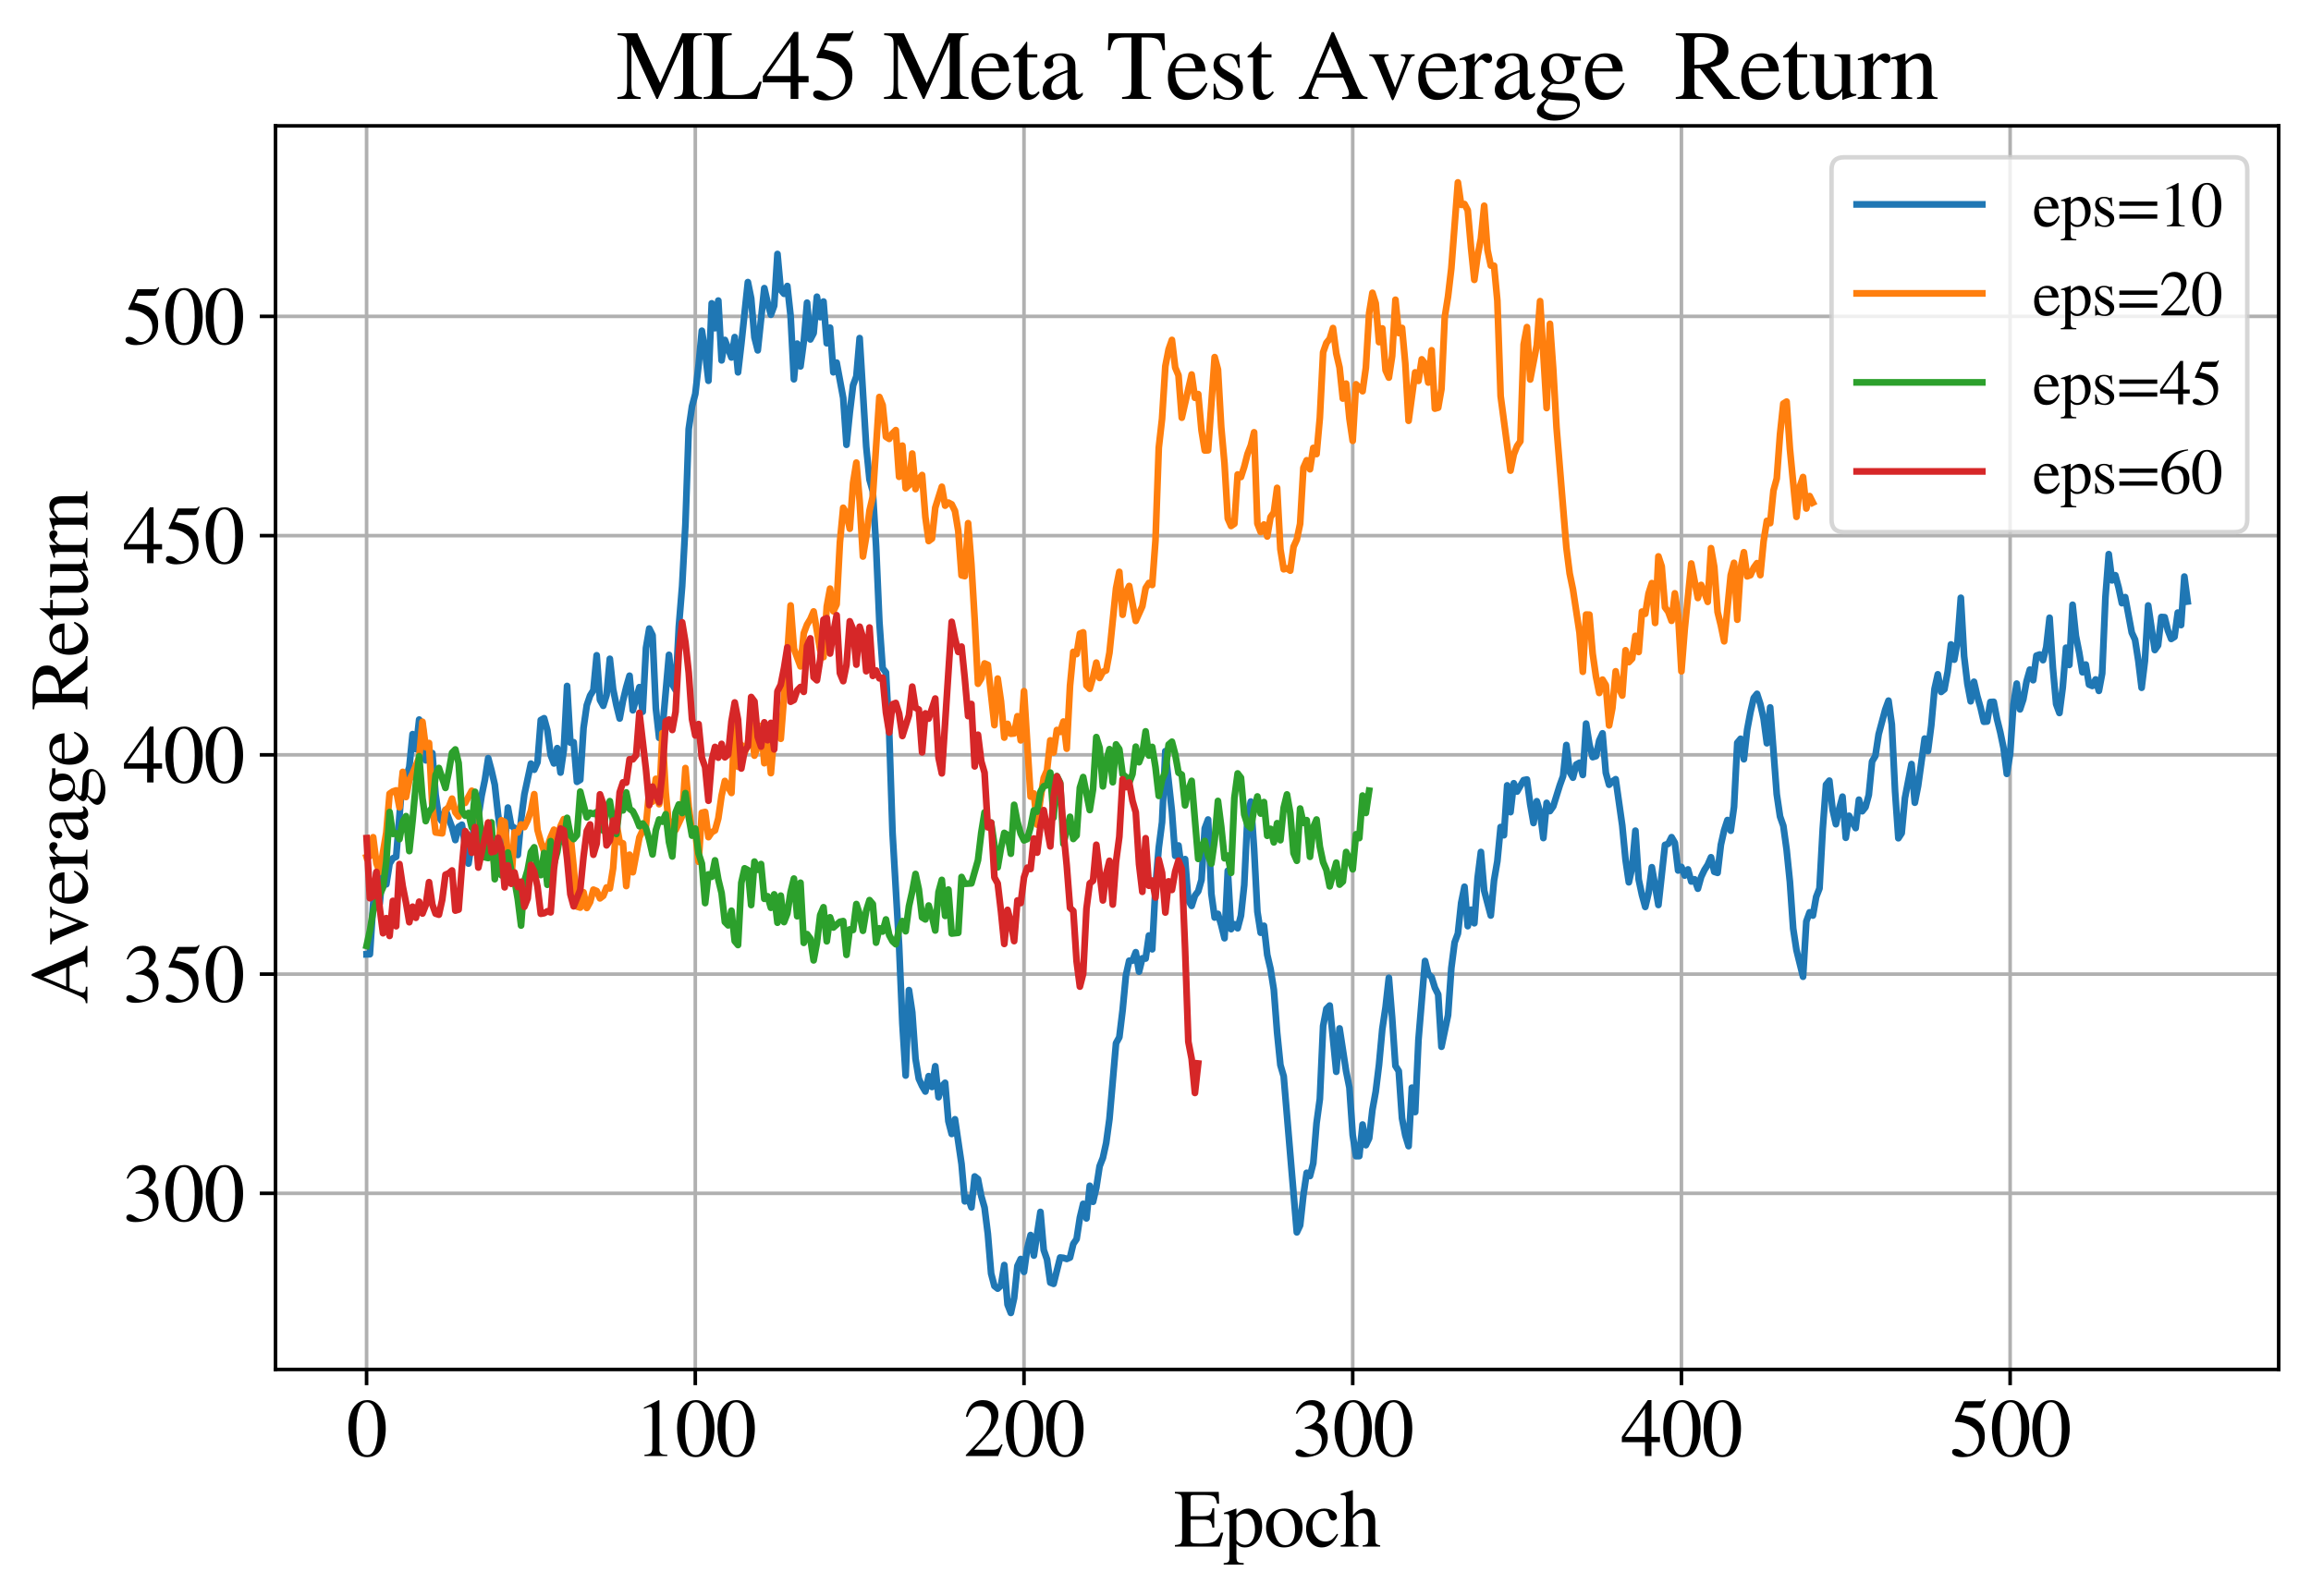 <?xml version="1.0" encoding="utf-8" standalone="no"?>
<!DOCTYPE svg PUBLIC "-//W3C//DTD SVG 1.1//EN"
  "http://www.w3.org/Graphics/SVG/1.1/DTD/svg11.dtd">
<svg xmlns:xlink="http://www.w3.org/1999/xlink" width="515pt" height="355.86pt" viewBox="0 0 515 355.86" xmlns="http://www.w3.org/2000/svg" version="1.1">
 <defs>
  <style type="text/css">*{stroke-linejoin: round; stroke-linecap: butt}</style>
 </defs>
 <g id="figure_1">
  <g id="patch_1">
   <path d="M 0 355.86 
L 515 355.86 
L 515 0 
L 0 0 
z
" style="fill: #ffffff"/>
  </g>
  <g id="axes_1">
   <g id="patch_2">
    <path d="M 61.4 305.26 
L 507.8 305.26 
L 507.8 28.06 
L 61.4 28.06 
z
" style="fill: #ffffff"/>
   </g>
   <g id="matplotlib.axis_1">
    <g id="xtick_1">
     <g id="line2d_1">
      <path d="M 81.691 305.26 
L 81.691 28.06 
" clip-path="url(#pc665033fb9)" style="fill: none; stroke: #b0b0b0; stroke-width: 0.8; stroke-linecap: square"/>
     </g>
     <g id="line2d_2">
      <defs>
       <path id="mbd6e8c02cd" d="M 0 0 
L 0 3.5 
" style="stroke: #000000; stroke-width: 0.8"/>
      </defs>
      <g>
       <use xlink:href="#mbd6e8c02cd" x="81.691" y="305.26" style="stroke: #000000; stroke-width: 0.8"/>
      </g>
     </g>
     <g id="text_1">
      <!-- 0 -->
      <g transform="translate(77.191 324.554)scale(0.18 -0.18)">
       <defs>
        <path id="STIXGeneral-Regular-30" d="M 3046 2112 
Q 3046 1683 2963 1302 
Q 2880 922 2717 602 
Q 2554 282 2266 96 
Q 1978 -90 1600 -90 
Q 1210 -90 915 108 
Q 621 307 461 640 
Q 301 973 227 1350 
Q 154 1728 154 2150 
Q 154 2746 301 3222 
Q 448 3699 790 4012 
Q 1133 4326 1626 4326 
Q 2253 4326 2649 3712 
Q 3046 3098 3046 2112 
z
M 2432 2080 
Q 2432 3091 2217 3625 
Q 2003 4160 1587 4160 
Q 1190 4160 979 3622 
Q 768 3085 768 2106 
Q 768 1120 979 598 
Q 1190 77 1600 77 
Q 2003 77 2217 598 
Q 2432 1120 2432 2080 
z
" transform="scale(0.016)"/>
       </defs>
       <use xlink:href="#STIXGeneral-Regular-30"/>
      </g>
     </g>
    </g>
    <g id="xtick_2">
     <g id="line2d_3">
      <path d="M 154.943 305.26 
L 154.943 28.06 
" clip-path="url(#pc665033fb9)" style="fill: none; stroke: #b0b0b0; stroke-width: 0.8; stroke-linecap: square"/>
     </g>
     <g id="line2d_4">
      <g>
       <use xlink:href="#mbd6e8c02cd" x="154.943" y="305.26" style="stroke: #000000; stroke-width: 0.8"/>
      </g>
     </g>
     <g id="text_2">
      <!-- 100 -->
      <g transform="translate(141.443 324.554)scale(0.18 -0.18)">
       <defs>
        <path id="STIXGeneral-Regular-31" d="M 2522 0 
L 755 0 
L 755 96 
Q 1107 115 1235 227 
Q 1363 339 1363 608 
L 1363 3482 
Q 1363 3795 1171 3795 
Q 1082 3795 883 3718 
L 710 3654 
L 710 3744 
L 1856 4326 
L 1914 4307 
L 1914 486 
Q 1914 275 2042 185 
Q 2170 96 2522 96 
L 2522 0 
z
" transform="scale(0.016)"/>
       </defs>
       <use xlink:href="#STIXGeneral-Regular-31"/>
       <use xlink:href="#STIXGeneral-Regular-30" x="50"/>
       <use xlink:href="#STIXGeneral-Regular-30" x="100"/>
      </g>
     </g>
    </g>
    <g id="xtick_3">
     <g id="line2d_5">
      <path d="M 228.196 305.26 
L 228.196 28.06 
" clip-path="url(#pc665033fb9)" style="fill: none; stroke: #b0b0b0; stroke-width: 0.8; stroke-linecap: square"/>
     </g>
     <g id="line2d_6">
      <g>
       <use xlink:href="#mbd6e8c02cd" x="228.196" y="305.26" style="stroke: #000000; stroke-width: 0.8"/>
      </g>
     </g>
     <g id="text_3">
      <!-- 200 -->
      <g transform="translate(214.696 324.554)scale(0.18 -0.18)">
       <defs>
        <path id="STIXGeneral-Regular-32" d="M 3034 877 
L 2688 0 
L 186 0 
L 186 77 
L 1325 1286 
Q 1773 1754 1965 2144 
Q 2157 2534 2157 2950 
Q 2157 3379 1920 3616 
Q 1683 3853 1267 3853 
Q 922 3853 720 3673 
Q 518 3494 326 3021 
L 192 3053 
Q 301 3648 630 3987 
Q 960 4326 1523 4326 
Q 2054 4326 2380 4006 
Q 2707 3686 2707 3200 
Q 2707 2477 1888 1613 
L 832 486 
L 2330 486 
Q 2541 486 2665 569 
Q 2790 653 2944 915 
L 3034 877 
z
" transform="scale(0.016)"/>
       </defs>
       <use xlink:href="#STIXGeneral-Regular-32"/>
       <use xlink:href="#STIXGeneral-Regular-30" x="50"/>
       <use xlink:href="#STIXGeneral-Regular-30" x="100"/>
      </g>
     </g>
    </g>
    <g id="xtick_4">
     <g id="line2d_7">
      <path d="M 301.448 305.26 
L 301.448 28.06 
" clip-path="url(#pc665033fb9)" style="fill: none; stroke: #b0b0b0; stroke-width: 0.8; stroke-linecap: square"/>
     </g>
     <g id="line2d_8">
      <g>
       <use xlink:href="#mbd6e8c02cd" x="301.448" y="305.26" style="stroke: #000000; stroke-width: 0.8"/>
      </g>
     </g>
     <g id="text_4">
      <!-- 300 -->
      <g transform="translate(287.948 324.554)scale(0.18 -0.18)">
       <defs>
        <path id="STIXGeneral-Regular-33" d="M 390 3264 
L 288 3290 
Q 435 3770 748 4048 
Q 1062 4326 1542 4326 
Q 1990 4326 2265 4083 
Q 2541 3840 2541 3450 
Q 2541 2925 1946 2566 
Q 2298 2413 2477 2227 
Q 2758 1914 2758 1402 
Q 2758 890 2464 506 
Q 2246 211 1840 60 
Q 1434 -90 979 -90 
Q 262 -90 262 275 
Q 262 378 339 442 
Q 416 506 525 506 
Q 685 506 915 339 
Q 1197 141 1466 141 
Q 1818 141 2058 425 
Q 2298 710 2298 1120 
Q 2298 1856 1632 2048 
Q 1434 2112 979 2112 
L 979 2202 
Q 1338 2323 1517 2432 
Q 2035 2726 2035 3290 
Q 2035 3610 1852 3776 
Q 1670 3942 1344 3942 
Q 768 3942 390 3264 
z
" transform="scale(0.016)"/>
       </defs>
       <use xlink:href="#STIXGeneral-Regular-33"/>
       <use xlink:href="#STIXGeneral-Regular-30" x="50"/>
       <use xlink:href="#STIXGeneral-Regular-30" x="100"/>
      </g>
     </g>
    </g>
    <g id="xtick_5">
     <g id="line2d_9">
      <path d="M 374.7 305.26 
L 374.7 28.06 
" clip-path="url(#pc665033fb9)" style="fill: none; stroke: #b0b0b0; stroke-width: 0.8; stroke-linecap: square"/>
     </g>
     <g id="line2d_10">
      <g>
       <use xlink:href="#mbd6e8c02cd" x="374.7" y="305.26" style="stroke: #000000; stroke-width: 0.8"/>
      </g>
     </g>
     <g id="text_5">
      <!-- 400 -->
      <g transform="translate(361.2 324.554)scale(0.18 -0.18)">
       <defs>
        <path id="STIXGeneral-Regular-34" d="M 3027 1069 
L 2368 1069 
L 2368 0 
L 1869 0 
L 1869 1069 
L 77 1069 
L 77 1478 
L 2086 4326 
L 2368 4326 
L 2368 1478 
L 3027 1478 
L 3027 1069 
z
M 1869 1478 
L 1869 3674 
L 333 1478 
L 1869 1478 
z
" transform="scale(0.016)"/>
       </defs>
       <use xlink:href="#STIXGeneral-Regular-34"/>
       <use xlink:href="#STIXGeneral-Regular-30" x="50"/>
       <use xlink:href="#STIXGeneral-Regular-30" x="100"/>
      </g>
     </g>
    </g>
    <g id="xtick_6">
     <g id="line2d_11">
      <path d="M 447.953 305.26 
L 447.953 28.06 
" clip-path="url(#pc665033fb9)" style="fill: none; stroke: #b0b0b0; stroke-width: 0.8; stroke-linecap: square"/>
     </g>
     <g id="line2d_12">
      <g>
       <use xlink:href="#mbd6e8c02cd" x="447.953" y="305.26" style="stroke: #000000; stroke-width: 0.8"/>
      </g>
     </g>
     <g id="text_6">
      <!-- 500 -->
      <g transform="translate(434.453 324.554)scale(0.18 -0.18)">
       <defs>
        <path id="STIXGeneral-Regular-35" d="M 2803 4358 
L 2573 3814 
Q 2534 3731 2400 3731 
L 1158 3731 
L 902 3187 
Q 1606 3053 1920 2896 
Q 2234 2739 2502 2368 
Q 2726 2061 2726 1555 
Q 2726 1094 2576 780 
Q 2426 467 2099 224 
Q 1664 -90 1011 -90 
Q 646 -90 422 19 
Q 198 128 198 307 
Q 198 550 486 550 
Q 717 550 960 352 
Q 1210 147 1414 147 
Q 1747 147 2012 480 
Q 2278 813 2278 1229 
Q 2278 1843 1850 2189 
Q 1293 2637 486 2637 
Q 410 2637 410 2688 
L 416 2720 
L 1114 4237 
L 2438 4237 
Q 2547 4237 2608 4269 
Q 2669 4301 2746 4403 
L 2803 4358 
z
" transform="scale(0.016)"/>
       </defs>
       <use xlink:href="#STIXGeneral-Regular-35"/>
       <use xlink:href="#STIXGeneral-Regular-30" x="50"/>
       <use xlink:href="#STIXGeneral-Regular-30" x="100"/>
      </g>
     </g>
    </g>
    <g id="text_7">
     <!-- Epoch -->
     <g transform="translate(261.605 344.754)scale(0.18 -0.18)">
      <defs>
       <path id="STIXGeneral-Regular-45" d="M 3821 1082 
L 3526 0 
L 77 0 
L 77 122 
Q 442 147 538 252 
Q 634 358 634 730 
L 634 3520 
Q 634 3878 534 3987 
Q 435 4096 77 4115 
L 77 4237 
L 3469 4237 
L 3494 3322 
L 3334 3322 
Q 3264 3750 3085 3872 
Q 2906 3994 2349 3994 
L 1510 3994 
Q 1370 3994 1328 3952 
Q 1286 3910 1286 3763 
L 1286 2355 
L 2253 2355 
Q 2656 2355 2787 2470 
Q 2918 2586 2976 2970 
L 3123 2970 
L 3123 1472 
L 2976 1472 
Q 2918 1875 2790 1984 
Q 2662 2093 2253 2093 
L 1286 2093 
L 1286 538 
Q 1286 346 1420 291 
Q 1555 237 1933 237 
L 2163 237 
Q 2848 237 3136 403 
Q 3424 570 3642 1082 
L 3821 1082 
z
" transform="scale(0.016)"/>
       <path id="STIXGeneral-Regular-70" d="M 1018 2931 
L 1018 2438 
Q 1421 2944 1939 2944 
Q 2406 2944 2707 2560 
Q 3008 2176 3008 1581 
Q 3008 883 2621 409 
Q 2234 -64 1664 -64 
Q 1466 -64 1328 -6 
Q 1190 51 1018 211 
L 1018 -794 
Q 1018 -1094 1120 -1180 
Q 1222 -1267 1581 -1274 
L 1581 -1389 
L 32 -1389 
L 32 -1280 
Q 314 -1254 397 -1171 
Q 480 -1088 480 -838 
L 480 2157 
Q 480 2381 429 2451 
Q 378 2522 218 2522 
Q 115 2522 58 2515 
L 58 2618 
Q 506 2752 979 2944 
L 1018 2931 
z
M 1018 2138 
L 1018 563 
Q 1018 422 1238 281 
Q 1459 141 1683 141 
Q 2029 141 2243 467 
Q 2458 794 2458 1325 
Q 2458 1888 2243 2224 
Q 2029 2560 1670 2560 
Q 1446 2560 1232 2419 
Q 1018 2278 1018 2138 
z
" transform="scale(0.016)"/>
       <path id="STIXGeneral-Regular-6f" d="M 3008 1478 
Q 3008 806 2608 371 
Q 2208 -64 1568 -64 
Q 979 -64 582 368 
Q 186 800 186 1459 
Q 186 2125 582 2534 
Q 979 2944 1626 2944 
Q 2221 2944 2614 2537 
Q 3008 2131 3008 1478 
z
M 2432 1306 
Q 2432 2035 2112 2445 
Q 1856 2765 1504 2765 
Q 1171 2765 966 2493 
Q 762 2221 762 1747 
Q 762 928 1101 435 
Q 1318 115 1677 115 
Q 2029 115 2230 432 
Q 2432 749 2432 1306 
z
" transform="scale(0.016)"/>
       <path id="STIXGeneral-Regular-63" d="M 2547 998 
L 2637 941 
Q 2362 403 2112 205 
Q 1786 -64 1376 -64 
Q 845 -64 502 336 
Q 160 736 160 1357 
Q 160 2170 698 2618 
Q 1094 2944 1562 2944 
Q 1965 2944 2256 2749 
Q 2547 2554 2547 2285 
Q 2547 2176 2457 2096 
Q 2368 2016 2246 2016 
Q 2022 2016 1939 2310 
L 1901 2451 
Q 1850 2630 1773 2694 
Q 1696 2758 1523 2758 
Q 1133 2758 893 2451 
Q 653 2144 653 1645 
Q 653 1094 928 745 
Q 1203 397 1645 397 
Q 1920 397 2118 528 
Q 2317 659 2547 998 
z
" transform="scale(0.016)"/>
       <path id="STIXGeneral-Regular-68" d="M 3117 0 
L 1760 0 
L 1760 96 
Q 2042 128 2118 224 
Q 2195 320 2195 653 
L 2195 1920 
Q 2195 2598 1722 2598 
Q 1530 2598 1370 2508 
Q 1210 2419 1005 2195 
L 1005 653 
Q 1005 320 1081 224 
Q 1158 128 1440 96 
L 1440 0 
L 58 0 
L 58 96 
Q 333 134 400 224 
Q 467 314 467 653 
L 467 3667 
Q 467 3872 406 3933 
Q 346 3994 141 3994 
Q 83 3994 64 3987 
L 64 4090 
L 237 4141 
Q 730 4288 973 4371 
L 1005 4352 
L 1005 2406 
Q 1229 2694 1446 2819 
Q 1664 2944 1946 2944 
Q 2733 2944 2733 1926 
L 2733 653 
Q 2733 320 2793 233 
Q 2854 147 3117 96 
L 3117 0 
z
" transform="scale(0.016)"/>
      </defs>
      <use xlink:href="#STIXGeneral-Regular-45"/>
      <use xlink:href="#STIXGeneral-Regular-70" x="61.1"/>
      <use xlink:href="#STIXGeneral-Regular-6f" x="111.1"/>
      <use xlink:href="#STIXGeneral-Regular-63" x="161.1"/>
      <use xlink:href="#STIXGeneral-Regular-68" x="205.5"/>
     </g>
    </g>
   </g>
   <g id="matplotlib.axis_2">
    <g id="ytick_1">
     <g id="line2d_13">
      <path d="M 61.4 266.005 
L 507.8 266.005 
" clip-path="url(#pc665033fb9)" style="fill: none; stroke: #b0b0b0; stroke-width: 0.8; stroke-linecap: square"/>
     </g>
     <g id="line2d_14">
      <defs>
       <path id="mbfc7b80dbe" d="M 0 0 
L -3.5 0 
" style="stroke: #000000; stroke-width: 0.8"/>
      </defs>
      <g>
       <use xlink:href="#mbfc7b80dbe" x="61.4" y="266.005" style="stroke: #000000; stroke-width: 0.8"/>
      </g>
     </g>
     <g id="text_8">
      <!-- 300 -->
      <g transform="translate(27.4 272.151)scale(0.18 -0.18)">
       <use xlink:href="#STIXGeneral-Regular-33"/>
       <use xlink:href="#STIXGeneral-Regular-30" x="50"/>
       <use xlink:href="#STIXGeneral-Regular-30" x="100"/>
      </g>
     </g>
    </g>
    <g id="ytick_2">
     <g id="line2d_15">
      <path d="M 61.4 217.134 
L 507.8 217.134 
" clip-path="url(#pc665033fb9)" style="fill: none; stroke: #b0b0b0; stroke-width: 0.8; stroke-linecap: square"/>
     </g>
     <g id="line2d_16">
      <g>
       <use xlink:href="#mbfc7b80dbe" x="61.4" y="217.134" style="stroke: #000000; stroke-width: 0.8"/>
      </g>
     </g>
     <g id="text_9">
      <!-- 350 -->
      <g transform="translate(27.4 223.281)scale(0.18 -0.18)">
       <use xlink:href="#STIXGeneral-Regular-33"/>
       <use xlink:href="#STIXGeneral-Regular-35" x="50"/>
       <use xlink:href="#STIXGeneral-Regular-30" x="100"/>
      </g>
     </g>
    </g>
    <g id="ytick_3">
     <g id="line2d_17">
      <path d="M 61.4 168.263 
L 507.8 168.263 
" clip-path="url(#pc665033fb9)" style="fill: none; stroke: #b0b0b0; stroke-width: 0.8; stroke-linecap: square"/>
     </g>
     <g id="line2d_18">
      <g>
       <use xlink:href="#mbfc7b80dbe" x="61.4" y="168.263" style="stroke: #000000; stroke-width: 0.8"/>
      </g>
     </g>
     <g id="text_10">
      <!-- 400 -->
      <g transform="translate(27.4 174.41)scale(0.18 -0.18)">
       <use xlink:href="#STIXGeneral-Regular-34"/>
       <use xlink:href="#STIXGeneral-Regular-30" x="50"/>
       <use xlink:href="#STIXGeneral-Regular-30" x="100"/>
      </g>
     </g>
    </g>
    <g id="ytick_4">
     <g id="line2d_19">
      <path d="M 61.4 119.393 
L 507.8 119.393 
" clip-path="url(#pc665033fb9)" style="fill: none; stroke: #b0b0b0; stroke-width: 0.8; stroke-linecap: square"/>
     </g>
     <g id="line2d_20">
      <g>
       <use xlink:href="#mbfc7b80dbe" x="61.4" y="119.393" style="stroke: #000000; stroke-width: 0.8"/>
      </g>
     </g>
     <g id="text_11">
      <!-- 450 -->
      <g transform="translate(27.4 125.54)scale(0.18 -0.18)">
       <use xlink:href="#STIXGeneral-Regular-34"/>
       <use xlink:href="#STIXGeneral-Regular-35" x="50"/>
       <use xlink:href="#STIXGeneral-Regular-30" x="100"/>
      </g>
     </g>
    </g>
    <g id="ytick_5">
     <g id="line2d_21">
      <path d="M 61.4 70.522 
L 507.8 70.522 
" clip-path="url(#pc665033fb9)" style="fill: none; stroke: #b0b0b0; stroke-width: 0.8; stroke-linecap: square"/>
     </g>
     <g id="line2d_22">
      <g>
       <use xlink:href="#mbfc7b80dbe" x="61.4" y="70.522" style="stroke: #000000; stroke-width: 0.8"/>
      </g>
     </g>
     <g id="text_12">
      <!-- 500 -->
      <g transform="translate(27.4 76.669)scale(0.18 -0.18)">
       <use xlink:href="#STIXGeneral-Regular-35"/>
       <use xlink:href="#STIXGeneral-Regular-30" x="50"/>
       <use xlink:href="#STIXGeneral-Regular-30" x="100"/>
      </g>
     </g>
    </g>
    <g id="text_13">
     <!-- Average Return -->
     <g transform="translate(19.477 223.893)rotate(-90)scale(0.18 -0.18)">
      <defs>
       <path id="STIXGeneral-Regular-41" d="M 4525 0 
L 2893 0 
L 2893 122 
Q 3149 122 3245 179 
Q 3334 224 3334 333 
Q 3334 499 3213 781 
L 2950 1382 
L 1274 1382 
L 979 653 
Q 922 506 922 384 
Q 922 237 1027 179 
Q 1133 122 1370 122 
L 1370 0 
L 96 0 
L 96 122 
Q 365 147 486 316 
Q 608 486 902 1190 
L 2221 4314 
L 2349 4314 
L 3923 710 
Q 4064 378 4176 262 
Q 4288 147 4525 122 
L 4525 0 
z
M 2861 1645 
L 2118 3405 
L 1382 1645 
L 2861 1645 
z
" transform="scale(0.016)"/>
       <path id="STIXGeneral-Regular-76" d="M 3053 2880 
L 3053 2784 
Q 2906 2771 2835 2688 
Q 2765 2605 2637 2285 
L 1818 230 
Q 1690 -90 1638 -90 
Q 1587 -90 1523 77 
Q 1510 96 1497 141 
Q 1485 186 1472 211 
L 704 2048 
Q 499 2534 403 2652 
Q 307 2771 122 2784 
L 122 2880 
L 1376 2880 
L 1376 2784 
Q 1210 2771 1146 2732 
Q 1082 2694 1082 2611 
Q 1082 2509 1139 2368 
L 1792 730 
L 2426 2387 
Q 2464 2483 2464 2579 
Q 2464 2758 2163 2784 
L 2163 2880 
L 3053 2880 
z
" transform="scale(0.016)"/>
       <path id="STIXGeneral-Regular-65" d="M 2611 1050 
L 2714 1005 
Q 2330 -64 1376 -64 
Q 813 -64 486 329 
Q 160 723 160 1389 
Q 160 2074 525 2509 
Q 890 2944 1485 2944 
Q 2061 2944 2374 2502 
Q 2560 2246 2592 1773 
L 621 1773 
Q 646 1370 700 1158 
Q 755 947 915 730 
Q 1184 378 1626 378 
Q 1939 378 2153 531 
Q 2368 685 2611 1050 
z
M 634 1978 
L 1939 1978 
Q 1882 2381 1750 2547 
Q 1619 2714 1312 2714 
Q 1043 2714 864 2525 
Q 685 2336 634 1978 
z
" transform="scale(0.016)"/>
       <path id="STIXGeneral-Regular-72" d="M 1024 2931 
L 1024 2342 
Q 1267 2688 1430 2816 
Q 1594 2944 1792 2944 
Q 1958 2944 2051 2854 
Q 2144 2765 2144 2605 
Q 2144 2470 2077 2393 
Q 2010 2317 1894 2317 
Q 1773 2317 1638 2445 
Q 1536 2541 1472 2541 
Q 1338 2541 1181 2355 
Q 1024 2170 1024 2016 
L 1024 576 
Q 1024 301 1133 205 
Q 1242 109 1568 96 
L 1568 0 
L 32 0 
L 32 96 
Q 339 154 412 224 
Q 486 294 486 538 
L 486 2138 
Q 486 2349 438 2435 
Q 390 2522 269 2522 
Q 166 2522 45 2496 
L 45 2598 
Q 448 2726 992 2944 
L 1024 2931 
z
" transform="scale(0.016)"/>
       <path id="STIXGeneral-Regular-61" d="M 2829 422 
L 2829 243 
Q 2586 -64 2253 -64 
Q 1888 -64 1843 403 
L 1837 403 
Q 1427 -64 909 -64 
Q 608 -64 422 112 
Q 237 288 237 602 
Q 237 1050 685 1350 
Q 992 1555 1837 1869 
L 1837 2214 
Q 1837 2502 1699 2646 
Q 1562 2790 1338 2790 
Q 1146 2790 1018 2697 
Q 890 2605 890 2477 
Q 890 2419 909 2348 
Q 928 2278 928 2208 
Q 928 2112 841 2029 
Q 755 1946 634 1946 
Q 525 1946 441 2029 
Q 358 2112 358 2240 
Q 358 2547 685 2752 
Q 986 2944 1421 2944 
Q 1939 2944 2176 2656 
Q 2291 2522 2323 2384 
Q 2355 2246 2355 1946 
L 2355 723 
Q 2355 301 2554 301 
Q 2682 301 2829 422 
z
M 1837 813 
L 1837 1715 
Q 1248 1510 1018 1293 
Q 800 1094 800 800 
Q 800 557 921 432 
Q 1043 307 1242 307 
Q 1453 307 1613 410 
Q 1747 506 1792 589 
Q 1837 672 1837 813 
z
" transform="scale(0.016)"/>
       <path id="STIXGeneral-Regular-67" d="M 3008 2483 
L 2477 2483 
Q 2598 2208 2598 1946 
Q 2598 1453 2265 1203 
Q 1933 954 1600 954 
Q 1530 954 1357 973 
L 1235 986 
Q 1107 947 979 812 
Q 851 678 851 582 
Q 851 435 1350 410 
L 2176 371 
Q 2528 358 2739 172 
Q 2950 -13 2950 -314 
Q 2950 -685 2566 -986 
Q 2035 -1395 1286 -1395 
Q 826 -1395 502 -1212 
Q 179 -1030 179 -774 
Q 179 -595 320 -419 
Q 461 -243 806 6 
Q 602 102 534 172 
Q 467 243 467 346 
Q 467 531 762 787 
Q 909 915 1037 1043 
Q 717 1203 579 1401 
Q 442 1600 442 1901 
Q 442 2336 752 2640 
Q 1062 2944 1510 2944 
Q 1766 2944 2022 2848 
L 2163 2797 
Q 2349 2733 2515 2733 
L 3008 2733 
L 3008 2483 
z
M 973 2163 
L 973 2144 
Q 973 1683 1155 1398 
Q 1338 1114 1632 1114 
Q 1850 1114 1978 1270 
Q 2106 1427 2106 1690 
Q 2106 2112 1914 2464 
Q 1754 2765 1446 2765 
Q 1222 2765 1097 2605 
Q 973 2445 973 2163 
z
M 2771 -410 
Q 2771 -230 2595 -163 
Q 2419 -96 1978 -96 
Q 1344 -96 941 -13 
Q 749 -243 688 -348 
Q 627 -454 627 -563 
Q 627 -774 880 -902 
Q 1133 -1030 1555 -1030 
Q 2099 -1030 2435 -860 
Q 2771 -691 2771 -410 
z
" transform="scale(0.016)"/>
       <path id="STIXGeneral-Regular-20" transform="scale(0.016)"/>
       <path id="STIXGeneral-Regular-52" d="M 4224 0 
L 3187 0 
L 1664 1971 
L 1306 1958 
L 1306 717 
Q 1306 352 1405 249 
Q 1504 147 1875 122 
L 1875 0 
L 109 0 
L 109 122 
Q 474 154 563 262 
Q 653 371 653 794 
L 653 3526 
Q 653 3885 563 3987 
Q 474 4090 109 4115 
L 109 4237 
L 1850 4237 
Q 2726 4237 3187 3859 
Q 3501 3603 3501 3091 
Q 3501 2221 2342 2042 
L 3622 422 
Q 3757 256 3878 198 
Q 4000 141 4224 122 
L 4224 0 
z
M 1306 3731 
L 1306 2195 
Q 1766 2202 1990 2246 
Q 2214 2291 2438 2413 
Q 2803 2618 2803 3142 
Q 2803 4000 1632 4000 
Q 1459 4000 1382 3945 
Q 1306 3891 1306 3731 
z
" transform="scale(0.016)"/>
       <path id="STIXGeneral-Regular-74" d="M 1702 493 
L 1786 422 
Q 1478 -64 1011 -64 
Q 448 -64 448 749 
L 448 2675 
L 109 2675 
Q 83 2694 83 2720 
Q 83 2771 192 2842 
Q 435 2982 813 3526 
Q 826 3546 874 3606 
Q 922 3667 941 3706 
Q 986 3706 986 3622 
L 986 2880 
L 1632 2880 
L 1632 2675 
L 986 2675 
L 986 845 
Q 986 538 1062 403 
Q 1139 269 1318 269 
Q 1510 269 1702 493 
z
" transform="scale(0.016)"/>
       <path id="STIXGeneral-Regular-75" d="M 3072 320 
L 3072 230 
Q 2573 96 2195 -58 
L 2163 -38 
L 2163 486 
L 2150 486 
Q 1747 -64 1235 -64 
Q 870 -64 662 160 
Q 454 384 454 755 
L 454 2362 
Q 454 2598 371 2688 
Q 288 2778 58 2790 
L 58 2880 
L 992 2880 
L 992 813 
Q 992 595 1123 451 
Q 1254 307 1446 307 
Q 1760 307 1984 506 
Q 2067 582 2099 649 
Q 2131 717 2131 877 
L 2131 2355 
Q 2131 2605 2041 2678 
Q 1952 2752 1658 2771 
L 1658 2880 
L 2669 2880 
L 2669 685 
Q 2669 461 2742 390 
Q 2816 320 3034 320 
L 3072 320 
z
" transform="scale(0.016)"/>
       <path id="STIXGeneral-Regular-6e" d="M 3104 0 
L 1773 0 
L 1779 96 
Q 2016 115 2096 233 
Q 2176 352 2176 672 
L 2176 1946 
Q 2176 2592 1709 2592 
Q 1549 2592 1408 2515 
Q 1267 2438 1050 2227 
L 1050 461 
Q 1050 269 1136 192 
Q 1222 115 1466 96 
L 1466 0 
L 115 0 
L 115 96 
Q 358 115 435 214 
Q 512 314 512 602 
L 512 2157 
Q 512 2394 467 2483 
Q 422 2573 288 2573 
Q 160 2573 102 2547 
L 102 2656 
Q 550 2784 979 2944 
L 1030 2925 
L 1030 2426 
L 1037 2426 
Q 1491 2944 1958 2944 
Q 2323 2944 2518 2688 
Q 2714 2432 2714 1958 
L 2714 544 
Q 2714 288 2790 205 
Q 2867 122 3104 96 
L 3104 0 
z
" transform="scale(0.016)"/>
      </defs>
      <use xlink:href="#STIXGeneral-Regular-41"/>
      <use xlink:href="#STIXGeneral-Regular-76" x="72.2"/>
      <use xlink:href="#STIXGeneral-Regular-65" x="122.2"/>
      <use xlink:href="#STIXGeneral-Regular-72" x="166.6"/>
      <use xlink:href="#STIXGeneral-Regular-61" x="199.9"/>
      <use xlink:href="#STIXGeneral-Regular-67" x="244.3"/>
      <use xlink:href="#STIXGeneral-Regular-65" x="294.3"/>
      <use xlink:href="#STIXGeneral-Regular-20" x="338.7"/>
      <use xlink:href="#STIXGeneral-Regular-52" x="363.7"/>
      <use xlink:href="#STIXGeneral-Regular-65" x="430.4"/>
      <use xlink:href="#STIXGeneral-Regular-74" x="474.8"/>
      <use xlink:href="#STIXGeneral-Regular-75" x="502.6"/>
      <use xlink:href="#STIXGeneral-Regular-72" x="552.6"/>
      <use xlink:href="#STIXGeneral-Regular-6e" x="585.9"/>
     </g>
    </g>
   </g>
   <g id="line2d_23">
    <path d="M 81.691 212.726 
L 82.423 212.708 
L 83.156 201.589 
L 83.888 194.537 
L 84.621 201.384 
L 85.354 193.457 
L 86.086 197.122 
L 86.819 192.521 
L 87.551 191.316 
L 88.284 190.989 
L 89.749 172.927 
L 90.481 173.313 
L 91.214 170.998 
L 91.946 163.647 
L 92.679 166.992 
L 93.411 160.398 
L 94.144 161.448 
L 94.876 169.486 
L 95.609 168.761 
L 96.341 167.874 
L 97.074 177.119 
L 97.806 182.176 
L 98.539 183.12 
L 99.271 180.525 
L 100.737 184.439 
L 101.469 187.255 
L 102.202 184.309 
L 102.934 183.838 
L 103.667 188.61 
L 104.399 192.495 
L 105.864 182.913 
L 106.597 182.153 
L 107.329 177.357 
L 108.062 173.79 
L 108.794 169 
L 109.527 171.728 
L 110.259 174.918 
L 110.992 181.585 
L 111.724 186.557 
L 112.457 188.987 
L 113.189 180.016 
L 113.922 184.061 
L 114.654 184.55 
L 115.387 190.578 
L 116.12 182.779 
L 116.852 177.093 
L 118.317 170.22 
L 119.05 171.576 
L 119.782 169.904 
L 120.515 160.501 
L 121.247 160.102 
L 121.98 162.784 
L 122.712 168.296 
L 123.445 170.178 
L 124.177 166.769 
L 124.91 172.214 
L 125.642 167.149 
L 126.375 152.909 
L 127.107 165.55 
L 127.84 165.448 
L 128.572 174.275 
L 129.305 173.829 
L 130.037 162.285 
L 130.77 157.183 
L 131.503 155.054 
L 132.235 153.867 
L 132.968 146.071 
L 133.7 156.008 
L 134.433 157.329 
L 135.165 154.939 
L 135.898 146.855 
L 136.63 153.627 
L 137.363 157.19 
L 138.095 160.163 
L 138.828 156.215 
L 139.56 153.164 
L 140.293 150.623 
L 141.025 158.329 
L 142.49 153.167 
L 143.223 158.653 
L 143.955 144.439 
L 144.688 140.11 
L 145.42 141.589 
L 146.153 157.893 
L 146.886 164.469 
L 147.618 162.585 
L 149.083 145.969 
L 149.816 152.556 
L 150.548 153.793 
L 151.281 139.632 
L 152.013 130.641 
L 152.746 116.867 
L 153.478 95.642 
L 154.211 90.578 
L 154.943 87.822 
L 155.676 81.374 
L 156.408 73.73 
L 157.141 78.457 
L 157.873 84.875 
L 158.606 67.619 
L 159.338 73.154 
L 160.071 67.003 
L 160.803 80.33 
L 161.536 75.778 
L 163.001 79.679 
L 163.734 75.142 
L 164.466 82.996 
L 165.199 76.659 
L 166.664 62.884 
L 167.396 66.504 
L 168.129 75.197 
L 168.861 78.099 
L 170.326 64.231 
L 171.059 67.468 
L 171.791 70.157 
L 172.524 68.145 
L 173.256 56.615 
L 173.989 64.63 
L 174.721 65.487 
L 175.454 63.752 
L 176.186 70.436 
L 176.919 84.545 
L 177.652 76.602 
L 178.384 81.672 
L 179.117 76.179 
L 179.849 67.466 
L 180.582 75.661 
L 181.314 74.27 
L 182.047 66.143 
L 182.779 70.695 
L 183.512 67.216 
L 184.244 76.516 
L 184.977 73.04 
L 185.709 82.986 
L 186.442 80.828 
L 187.907 88.693 
L 188.639 99.145 
L 189.372 91.962 
L 190.104 85.889 
L 190.837 83.904 
L 191.569 75.368 
L 193.035 99.566 
L 193.767 106.899 
L 194.5 109.506 
L 195.232 121.735 
L 195.965 138.606 
L 196.697 148.962 
L 197.43 149.908 
L 198.162 163.498 
L 198.895 185.567 
L 200.36 210.745 
L 201.092 228.14 
L 201.825 239.748 
L 202.557 220.707 
L 203.29 225.647 
L 204.022 236.008 
L 204.755 240.458 
L 205.487 242.06 
L 206.22 243.307 
L 206.952 239.884 
L 207.685 242.293 
L 208.418 237.672 
L 209.15 244.581 
L 209.883 242.139 
L 210.615 241.365 
L 211.348 249.93 
L 212.08 252.763 
L 212.813 249.496 
L 214.278 259.474 
L 215.01 267.791 
L 215.743 266.978 
L 216.475 269.132 
L 217.208 262.243 
L 217.94 262.829 
L 218.673 266.601 
L 219.405 269.171 
L 220.138 275.053 
L 220.87 283.876 
L 221.603 286.664 
L 222.335 287.243 
L 223.068 286.545 
L 223.801 281.989 
L 224.533 290.801 
L 225.266 292.66 
L 225.998 289.344 
L 226.731 282.191 
L 227.463 280.648 
L 228.196 283.51 
L 228.928 278.233 
L 229.661 275.301 
L 230.393 279.877 
L 231.858 270.149 
L 232.591 278.634 
L 233.323 280.732 
L 234.056 285.893 
L 234.788 286.178 
L 236.253 280.308 
L 236.986 280.39 
L 237.718 280.628 
L 238.451 280.315 
L 239.184 277.264 
L 239.916 276.203 
L 240.649 271.414 
L 241.381 268.348 
L 242.114 271.591 
L 242.846 264.32 
L 243.579 267.885 
L 244.311 264.746 
L 245.044 259.965 
L 245.776 258.096 
L 246.509 254.768 
L 247.241 249.407 
L 248.706 232.544 
L 249.439 231.205 
L 250.171 225.178 
L 250.904 217.451 
L 251.636 214.153 
L 252.369 214.136 
L 253.101 212.255 
L 253.834 216.583 
L 254.567 213.616 
L 255.299 213.67 
L 256.032 208.535 
L 256.764 211.605 
L 257.497 197.596 
L 258.229 188.965 
L 258.962 183.26 
L 259.694 167.436 
L 261.159 180.905 
L 261.892 190.778 
L 262.624 188.461 
L 263.357 194.047 
L 264.089 191.503 
L 264.822 200.723 
L 265.554 201.934 
L 266.287 199.635 
L 267.019 198.672 
L 267.752 196.13 
L 268.484 184.651 
L 269.217 182.68 
L 269.95 199.227 
L 270.682 204.528 
L 271.415 203.709 
L 272.147 206.175 
L 272.88 209.14 
L 273.612 194.089 
L 274.345 207.116 
L 275.077 206.011 
L 275.81 206.919 
L 276.542 204.102 
L 277.275 197.273 
L 278.007 181.864 
L 278.74 178.677 
L 279.472 189.239 
L 280.205 203.204 
L 280.937 207.915 
L 281.67 206.363 
L 282.402 212.829 
L 283.135 215.975 
L 283.867 220.595 
L 284.6 230.137 
L 285.333 237.402 
L 286.065 239.897 
L 288.995 274.7 
L 289.728 273.137 
L 290.46 266.399 
L 291.193 261.427 
L 291.925 262.146 
L 292.658 259.301 
L 293.39 250.349 
L 294.123 244.972 
L 294.855 228.698 
L 295.588 224.876 
L 296.32 224.145 
L 297.785 238.904 
L 298.518 229.241 
L 299.983 238.79 
L 300.716 242.44 
L 301.448 253.01 
L 302.181 257.72 
L 302.913 257.702 
L 303.646 250.672 
L 304.378 255.272 
L 305.111 253.728 
L 305.843 247.374 
L 306.576 243.327 
L 307.308 237.364 
L 308.041 229.399 
L 308.773 224.523 
L 309.506 217.954 
L 310.238 226.889 
L 310.971 237.588 
L 311.703 238.74 
L 312.436 249.267 
L 313.168 253.064 
L 313.901 255.488 
L 314.633 242.45 
L 315.366 247.887 
L 316.099 231.811 
L 317.564 214.208 
L 318.296 217.132 
L 319.029 217.803 
L 319.761 220.181 
L 320.494 221.664 
L 321.226 233.327 
L 322.691 226.297 
L 323.424 215.782 
L 324.156 210.08 
L 324.889 208.096 
L 325.621 201.269 
L 326.354 197.661 
L 327.086 206.442 
L 327.819 202.788 
L 328.551 205.799 
L 329.284 195.694 
L 330.016 189.916 
L 330.749 198.539 
L 332.214 204.074 
L 332.947 196.229 
L 333.679 191.969 
L 334.412 184.348 
L 335.144 186.178 
L 335.877 175.064 
L 336.609 181.035 
L 337.342 174.596 
L 338.074 176.443 
L 339.539 173.903 
L 340.272 173.757 
L 341.004 179.248 
L 341.737 183.457 
L 342.469 178.606 
L 343.202 181.025 
L 343.934 186.805 
L 344.667 178.968 
L 345.399 180.794 
L 346.132 179.749 
L 347.597 175.052 
L 348.33 173.015 
L 349.062 166.07 
L 349.795 172.075 
L 350.527 173.348 
L 351.26 170.414 
L 351.992 170.022 
L 352.725 172.742 
L 353.457 161.3 
L 354.19 165.897 
L 354.922 168.772 
L 355.655 168.551 
L 356.387 165.071 
L 357.12 163.469 
L 357.852 172.252 
L 358.585 174.923 
L 359.317 174.197 
L 360.05 173.689 
L 361.515 184.007 
L 362.248 191.64 
L 362.98 196.671 
L 363.713 193.405 
L 364.445 185.166 
L 365.178 196.05 
L 365.91 199.492 
L 366.643 202.16 
L 367.375 199.064 
L 368.108 193.313 
L 369.573 201.727 
L 371.038 188.337 
L 371.77 188.09 
L 372.503 186.616 
L 373.235 187.868 
L 373.968 194.04 
L 374.7 193.247 
L 375.433 195.165 
L 376.165 193.803 
L 376.898 196.493 
L 377.631 196.003 
L 378.363 198.094 
L 379.096 195.471 
L 379.828 193.926 
L 380.561 192.774 
L 381.293 191.091 
L 382.026 194.33 
L 382.758 194.566 
L 383.491 188.317 
L 384.223 185.056 
L 384.956 182.799 
L 385.688 185.172 
L 386.421 179.86 
L 387.153 165.571 
L 387.886 164.683 
L 388.618 169.236 
L 389.351 162.674 
L 390.083 158.741 
L 390.816 155.576 
L 391.548 154.661 
L 392.281 156.918 
L 393.014 160.177 
L 393.746 165.68 
L 394.479 157.689 
L 395.944 177.052 
L 396.676 182.001 
L 397.409 184.089 
L 398.141 189.374 
L 398.874 196.566 
L 399.606 206.993 
L 400.339 211.788 
L 401.804 217.718 
L 402.536 205.396 
L 403.269 203.362 
L 404.001 204.083 
L 404.734 199.92 
L 405.466 198.036 
L 406.199 184.75 
L 406.931 174.91 
L 407.664 174.017 
L 408.397 180.51 
L 409.129 183.718 
L 409.862 180.275 
L 410.594 177.584 
L 411.327 186.748 
L 412.059 181.846 
L 413.524 184.589 
L 414.257 178.258 
L 414.989 180.83 
L 415.722 179.917 
L 416.454 177.2 
L 417.187 169.728 
L 417.919 168.506 
L 418.652 163.66 
L 420.117 158.189 
L 420.849 156.181 
L 421.582 161.469 
L 422.314 176.419 
L 423.047 186.846 
L 423.78 185.718 
L 424.512 177.874 
L 425.977 170.317 
L 426.71 178.924 
L 427.442 175.182 
L 428.907 164.637 
L 429.64 167.415 
L 430.372 161.716 
L 431.105 153.57 
L 431.837 150.312 
L 432.57 154.234 
L 433.302 153.652 
L 434.035 149.731 
L 434.767 143.654 
L 435.5 147.042 
L 436.232 142.979 
L 436.965 133.251 
L 437.697 146.262 
L 438.43 152.413 
L 439.163 156.328 
L 439.895 151.969 
L 440.628 155.164 
L 441.36 157.72 
L 442.093 160.882 
L 442.825 160.832 
L 443.558 156.487 
L 444.29 156.446 
L 445.023 160.263 
L 445.755 163.221 
L 446.488 166.734 
L 447.22 172.502 
L 447.953 168.043 
L 448.685 157.079 
L 449.418 152.385 
L 450.15 158.124 
L 450.883 155.904 
L 451.615 151.872 
L 452.348 149.263 
L 453.08 151.621 
L 453.813 146.145 
L 454.546 145.894 
L 455.278 147.149 
L 456.011 144.235 
L 456.743 137.707 
L 457.476 148.861 
L 458.208 156.941 
L 458.941 158.93 
L 459.673 153.258 
L 460.406 144.388 
L 461.138 148.218 
L 461.871 134.811 
L 462.603 141.728 
L 463.336 145.422 
L 464.068 149.851 
L 464.801 148.136 
L 465.533 152.593 
L 466.266 152.9 
L 466.998 151.457 
L 467.731 154.001 
L 468.463 150.114 
L 469.196 133.062 
L 469.929 123.525 
L 470.661 129.368 
L 471.394 128.222 
L 472.126 130.965 
L 472.859 134.45 
L 473.591 133.103 
L 475.056 141.004 
L 475.789 142.605 
L 476.521 147.287 
L 477.254 153.31 
L 477.986 147.296 
L 478.719 134.964 
L 480.184 144.896 
L 480.916 143.858 
L 481.649 137.534 
L 482.381 137.579 
L 483.114 140.533 
L 483.846 142.424 
L 484.579 141.961 
L 485.312 136.552 
L 486.044 139.336 
L 486.777 128.523 
L 487.509 134.078 
L 487.509 134.078 
" clip-path="url(#pc665033fb9)" style="fill: none; stroke: #1f77b4; stroke-width: 1.5; stroke-linecap: square"/>
   </g>
   <g id="line2d_24">
    <path d="M 81.691 191.055 
L 82.423 190.839 
L 83.156 186.623 
L 83.888 192.432 
L 84.621 194.385 
L 86.086 185.583 
L 86.819 176.923 
L 87.551 176.427 
L 88.284 176.182 
L 89.016 179.966 
L 89.749 172.063 
L 90.481 177.664 
L 91.214 173.883 
L 91.946 172.461 
L 93.411 168.877 
L 94.144 160.892 
L 94.876 166.565 
L 95.609 165.627 
L 96.341 179.709 
L 97.074 185.557 
L 98.539 185.762 
L 99.271 180.585 
L 100.004 179.896 
L 100.737 178.027 
L 101.469 181.08 
L 102.202 182.008 
L 102.934 178.812 
L 103.667 178.969 
L 105.132 176.265 
L 105.864 177.276 
L 106.597 180.915 
L 107.329 188.904 
L 108.062 186.789 
L 108.794 183.339 
L 109.527 187.839 
L 110.259 193.578 
L 110.992 189.178 
L 111.724 182.847 
L 112.457 183.206 
L 113.189 190.64 
L 113.922 196.694 
L 114.654 185.525 
L 115.387 185.557 
L 116.12 183.773 
L 116.852 184.361 
L 117.585 182.862 
L 118.317 180.687 
L 119.05 177.029 
L 119.782 184.995 
L 120.515 187.646 
L 121.247 189.68 
L 121.98 188.771 
L 122.712 186.649 
L 123.445 184.946 
L 124.177 188.265 
L 124.91 184.17 
L 125.642 182.595 
L 126.375 183.796 
L 127.107 186.024 
L 127.84 193.316 
L 128.572 202.086 
L 129.305 202.307 
L 130.037 198.892 
L 130.77 202.4 
L 131.503 201.077 
L 132.235 198.313 
L 132.968 198.617 
L 133.7 200.251 
L 134.433 199.689 
L 135.165 197.822 
L 135.898 198.038 
L 136.63 193.566 
L 137.363 183.517 
L 138.095 187.677 
L 138.828 187.992 
L 139.56 197.505 
L 140.293 190.52 
L 141.025 194.425 
L 142.49 186.656 
L 143.223 185.081 
L 143.955 184.042 
L 144.688 176.173 
L 145.42 178.687 
L 146.153 173.609 
L 146.886 179.264 
L 147.618 163.417 
L 148.351 176.632 
L 149.083 184.208 
L 149.816 183.174 
L 150.548 185.003 
L 152.013 181.886 
L 152.746 171.204 
L 153.478 179.801 
L 154.211 185.516 
L 154.943 185.251 
L 155.676 192.091 
L 156.408 181.161 
L 157.141 180.993 
L 157.873 186.606 
L 158.606 185.519 
L 159.338 185.105 
L 160.071 182.425 
L 160.803 177.359 
L 161.536 174.081 
L 163.001 176.757 
L 163.734 160.703 
L 164.466 170.926 
L 165.199 166.061 
L 165.931 167.809 
L 166.664 165.671 
L 167.396 161.562 
L 168.129 168.437 
L 168.861 166.376 
L 169.594 161.801 
L 170.326 170.124 
L 171.059 164.791 
L 171.791 172.338 
L 172.524 163.683 
L 173.256 159.684 
L 173.989 164.681 
L 175.454 145.94 
L 176.186 134.955 
L 176.919 144.589 
L 178.384 148.539 
L 179.117 141.163 
L 179.849 139.225 
L 180.582 138.014 
L 181.314 136.297 
L 182.779 144.931 
L 183.512 146.478 
L 184.244 135.206 
L 184.977 131.214 
L 185.709 136.256 
L 186.442 134.725 
L 187.174 120.874 
L 187.907 113.184 
L 188.639 114.443 
L 189.372 117.858 
L 190.104 107.672 
L 190.837 103.122 
L 191.569 111.656 
L 192.302 124.051 
L 193.035 119.615 
L 193.767 113.83 
L 194.5 110.67 
L 195.965 88.495 
L 196.697 90.299 
L 197.43 97.36 
L 198.162 97.834 
L 198.895 96.601 
L 199.627 95.877 
L 200.36 106.279 
L 201.092 99.333 
L 201.825 108.842 
L 202.557 108.184 
L 203.29 101.104 
L 204.022 109.024 
L 204.755 106.793 
L 205.487 105.886 
L 206.22 115.268 
L 206.952 120.602 
L 207.685 120.059 
L 208.418 113.174 
L 209.883 108.503 
L 210.615 112.715 
L 211.348 112.035 
L 212.08 112.421 
L 212.813 113.896 
L 213.545 118.329 
L 214.278 128.246 
L 215.01 128.423 
L 215.743 116.619 
L 216.475 125.816 
L 217.208 138.16 
L 217.94 152.41 
L 218.673 151.225 
L 219.405 147.887 
L 220.138 148.211 
L 221.603 161.631 
L 222.335 151.266 
L 223.068 156.342 
L 223.801 164.416 
L 224.533 161.365 
L 225.266 163.563 
L 225.998 163.488 
L 226.731 159.656 
L 227.463 165.032 
L 228.196 154.06 
L 229.661 177.571 
L 230.393 176.879 
L 231.126 183.822 
L 231.858 178.08 
L 232.591 173.418 
L 233.323 171.738 
L 234.056 165.032 
L 234.788 167.756 
L 235.521 162.72 
L 236.253 163.159 
L 236.986 160.841 
L 237.718 166.89 
L 238.451 152.827 
L 239.184 145.298 
L 239.916 145.807 
L 240.649 141.239 
L 241.381 140.954 
L 242.114 152.81 
L 242.846 153.534 
L 243.579 151.005 
L 244.311 147.707 
L 245.044 151.129 
L 245.776 149.752 
L 246.509 149.437 
L 247.241 145.488 
L 248.706 131.147 
L 249.439 127.468 
L 250.171 137.036 
L 250.904 132.141 
L 251.636 130.621 
L 253.101 138.414 
L 254.567 135.132 
L 255.299 131.09 
L 256.032 129.944 
L 256.764 130.398 
L 257.497 120.493 
L 258.229 99.798 
L 258.962 93.337 
L 259.694 81.626 
L 260.427 77.878 
L 261.159 75.77 
L 261.892 81.919 
L 262.624 83.665 
L 263.357 93.113 
L 265.554 83.483 
L 266.287 88.677 
L 267.019 87.845 
L 267.752 95.914 
L 268.484 100.417 
L 269.217 100.38 
L 270.682 79.607 
L 271.415 82.369 
L 272.147 95.204 
L 272.88 103.328 
L 273.612 115.581 
L 274.345 117.249 
L 275.077 116.744 
L 275.81 105.759 
L 276.542 106.334 
L 277.275 104.048 
L 278.007 101.196 
L 278.74 99.304 
L 279.472 96.359 
L 280.205 116.712 
L 280.937 118.59 
L 281.67 116.917 
L 282.402 119.584 
L 283.135 115.251 
L 283.867 114.244 
L 284.6 108.749 
L 285.333 122.425 
L 286.065 126.893 
L 286.798 126.688 
L 287.53 127.199 
L 288.263 121.876 
L 288.995 120.263 
L 289.728 116.748 
L 290.46 104.267 
L 291.193 102.6 
L 291.925 104.604 
L 292.658 99.843 
L 293.39 101.218 
L 294.123 93.138 
L 294.855 78.529 
L 295.588 76.438 
L 296.32 75.524 
L 297.053 73.126 
L 297.785 78.78 
L 298.518 81.923 
L 299.25 88.843 
L 299.983 85.516 
L 300.716 93.307 
L 301.448 98.27 
L 302.181 85.661 
L 303.646 87.205 
L 304.378 81.964 
L 305.111 69.809 
L 305.843 65.269 
L 306.576 67.62 
L 307.308 76.268 
L 308.041 73.204 
L 308.773 82.539 
L 309.506 84.173 
L 310.238 79.369 
L 310.971 66.815 
L 311.703 74.246 
L 312.436 73.093 
L 313.168 81.043 
L 313.901 93.797 
L 315.366 83.003 
L 316.099 84.899 
L 316.831 80.103 
L 317.564 81.04 
L 318.296 85.275 
L 319.029 78.082 
L 319.761 91.091 
L 320.494 90.88 
L 321.226 86.696 
L 321.959 70.692 
L 322.691 66.09 
L 323.424 59.829 
L 324.889 40.66 
L 325.621 45.668 
L 326.354 45.481 
L 327.086 46.874 
L 327.819 55.275 
L 328.551 62.385 
L 329.284 57.014 
L 330.016 53.183 
L 330.749 45.862 
L 331.482 55.711 
L 332.214 59.198 
L 332.947 59.228 
L 333.679 67.01 
L 334.412 88.287 
L 336.609 104.901 
L 337.342 101.296 
L 338.074 99.438 
L 338.807 98.364 
L 339.539 76.792 
L 340.272 72.917 
L 341.004 84.597 
L 342.469 76.911 
L 343.202 67.128 
L 344.667 90.962 
L 345.399 72.184 
L 346.132 82.272 
L 346.865 95.251 
L 349.062 122.054 
L 349.795 127.828 
L 350.527 131.373 
L 351.992 141.033 
L 352.725 149.746 
L 353.457 136.994 
L 354.19 137.014 
L 354.922 145.692 
L 355.655 150.79 
L 356.387 154.466 
L 357.12 151.496 
L 357.852 152.715 
L 358.585 161.711 
L 359.317 157.817 
L 360.05 149.634 
L 360.782 153.343 
L 361.515 155.042 
L 362.248 144.95 
L 362.98 147.596 
L 363.713 146.821 
L 364.445 141.74 
L 365.178 145.338 
L 365.91 136.327 
L 366.643 136.819 
L 367.375 132.303 
L 368.108 129.984 
L 368.84 138.858 
L 369.573 124.025 
L 370.305 126.246 
L 371.038 135.372 
L 371.77 136.366 
L 372.503 138.385 
L 373.235 132.26 
L 373.968 137.08 
L 374.7 149.644 
L 375.433 140.279 
L 376.898 125.616 
L 378.363 133.301 
L 379.096 130.387 
L 379.828 132.053 
L 380.561 134.161 
L 381.293 122.193 
L 382.026 126.389 
L 382.758 136.412 
L 383.491 139.389 
L 384.223 142.956 
L 385.688 128.214 
L 386.421 125.462 
L 387.153 138.139 
L 387.886 126.723 
L 388.618 123.099 
L 389.351 128.473 
L 390.083 128.203 
L 390.816 126.554 
L 391.548 125.534 
L 392.281 128.201 
L 393.014 120.632 
L 393.746 116.101 
L 394.479 116.618 
L 395.211 109.349 
L 395.944 106.668 
L 396.676 96.793 
L 397.409 89.971 
L 398.141 89.517 
L 398.874 100.039 
L 400.339 115.21 
L 401.071 108.482 
L 401.804 106.333 
L 402.536 113.351 
L 403.269 110.58 
L 404.001 112.035 
L 404.001 112.035 
" clip-path="url(#pc665033fb9)" style="fill: none; stroke: #ff7f0e; stroke-width: 1.5; stroke-linecap: square"/>
   </g>
   <g id="line2d_25">
    <path d="M 81.691 210.837 
L 82.423 207.496 
L 83.156 203.125 
L 83.888 201.083 
L 85.354 197.836 
L 86.086 192.036 
L 86.819 181.004 
L 87.551 185.882 
L 88.284 185.755 
L 89.016 187.053 
L 89.749 183.145 
L 90.481 181.93 
L 91.214 189.71 
L 91.946 182.804 
L 92.679 174.731 
L 93.411 168.563 
L 94.144 177.925 
L 94.876 183.032 
L 95.609 180.985 
L 96.341 179.985 
L 97.074 172.729 
L 97.806 171.197 
L 99.271 175.633 
L 100.004 172.047 
L 100.737 167.795 
L 101.469 167.058 
L 102.202 170.08 
L 102.934 180.748 
L 103.667 181.831 
L 104.399 181.22 
L 105.132 184.437 
L 105.864 176.508 
L 106.597 179.848 
L 107.329 187.445 
L 108.062 191.097 
L 108.794 191.263 
L 109.527 183.318 
L 110.259 195.981 
L 110.992 189.303 
L 111.724 195.111 
L 113.189 190.038 
L 113.922 194.083 
L 114.654 196.153 
L 115.387 200.404 
L 116.12 206.31 
L 116.852 196.4 
L 117.585 193.947 
L 118.317 189.93 
L 119.05 188.872 
L 119.782 194.256 
L 120.515 195.065 
L 121.247 190.146 
L 121.98 197.219 
L 122.712 187.497 
L 123.445 192.59 
L 124.177 189.943 
L 124.91 185.563 
L 125.642 187.703 
L 126.375 182.304 
L 127.107 186.208 
L 127.84 187.035 
L 128.572 186.162 
L 129.305 176.465 
L 130.77 182.198 
L 131.503 181.18 
L 132.235 181.423 
L 132.968 181.016 
L 133.7 183.488 
L 134.433 185.147 
L 135.165 180.127 
L 135.898 178.586 
L 136.63 183.292 
L 137.363 185.9 
L 138.095 179.286 
L 138.828 180.639 
L 139.56 176.646 
L 140.293 180.288 
L 141.025 180.836 
L 141.758 182.305 
L 142.49 184.172 
L 143.223 183.566 
L 143.955 184.573 
L 144.688 187.223 
L 145.42 190.462 
L 146.153 185.059 
L 146.886 182.67 
L 147.618 183.163 
L 148.351 181.489 
L 149.083 187.707 
L 149.816 190.913 
L 150.548 181.144 
L 151.281 179.315 
L 152.013 181.237 
L 152.746 176.786 
L 153.478 182.115 
L 154.211 186.27 
L 154.943 184.692 
L 155.676 190.238 
L 156.408 192.492 
L 157.141 201.305 
L 157.873 194.909 
L 158.606 195.443 
L 159.338 191.783 
L 160.071 196.049 
L 160.803 199.062 
L 161.536 205.513 
L 162.269 206.266 
L 163.001 203.003 
L 163.734 209.787 
L 164.466 210.656 
L 165.199 196.778 
L 165.931 193.557 
L 166.664 193.937 
L 167.396 201.745 
L 168.129 192.058 
L 168.861 193.884 
L 169.594 192.607 
L 170.326 200.351 
L 171.059 199.781 
L 171.791 202.351 
L 172.524 199.364 
L 173.256 205.677 
L 173.989 199.645 
L 174.721 205.536 
L 175.454 203.618 
L 176.186 198.859 
L 176.919 195.843 
L 177.652 204.237 
L 178.384 196.765 
L 179.117 210.17 
L 179.849 208.231 
L 180.582 209.223 
L 181.314 214.072 
L 182.047 210.162 
L 182.779 203.966 
L 183.512 202.233 
L 184.244 209.825 
L 184.977 204.478 
L 185.709 206.749 
L 187.174 205.472 
L 187.907 205.319 
L 188.639 212.846 
L 189.372 207.167 
L 190.104 207.301 
L 190.837 201.522 
L 191.569 203.783 
L 192.302 207.481 
L 193.035 203.021 
L 193.767 200.642 
L 194.5 201.518 
L 195.232 210.121 
L 195.965 206.92 
L 196.697 207.65 
L 197.43 204.955 
L 198.162 208.454 
L 198.895 209.81 
L 199.627 210.478 
L 200.36 207.173 
L 201.092 205.318 
L 201.825 207.582 
L 202.557 202.003 
L 203.29 198.714 
L 204.022 194.812 
L 204.755 198.234 
L 205.487 204.503 
L 206.22 204.944 
L 206.952 201.846 
L 207.685 204.278 
L 208.418 207.411 
L 209.15 198.849 
L 209.883 196.138 
L 210.615 204.156 
L 211.348 198.299 
L 212.08 208.095 
L 213.545 207.932 
L 214.278 195.487 
L 215.01 197.001 
L 216.475 196.912 
L 217.94 191.747 
L 218.673 185.604 
L 219.405 181.087 
L 220.138 183.638 
L 220.87 183.366 
L 222.335 193.338 
L 223.068 189.041 
L 223.801 185.659 
L 224.533 186.115 
L 225.266 190.3 
L 225.998 179.402 
L 226.731 183.207 
L 227.463 185.817 
L 228.196 187.324 
L 228.928 187.023 
L 229.661 184.366 
L 230.393 180.644 
L 231.126 180.919 
L 231.858 176.483 
L 232.591 175.269 
L 233.323 175.017 
L 234.056 172.227 
L 234.788 182.245 
L 235.521 173.007 
L 236.253 174.453 
L 236.986 188.107 
L 238.451 182.073 
L 239.184 187.008 
L 239.916 186.232 
L 240.649 175.581 
L 241.381 173.213 
L 242.846 180.566 
L 243.579 175.949 
L 244.311 164.307 
L 245.044 166.688 
L 245.776 175.289 
L 246.509 169.693 
L 247.241 166.995 
L 247.974 174.371 
L 248.706 165.931 
L 249.439 167.007 
L 250.171 172.573 
L 250.904 173.179 
L 251.636 174.509 
L 252.369 172.55 
L 253.101 166.443 
L 253.834 169.908 
L 254.567 167.975 
L 255.299 163.025 
L 256.032 168.417 
L 256.764 166.496 
L 257.497 171.006 
L 258.229 177.412 
L 258.962 173.813 
L 259.694 172.047 
L 260.427 165.964 
L 261.159 165.335 
L 261.892 168.138 
L 262.624 172.229 
L 263.357 172.684 
L 264.089 179.523 
L 264.822 176.09 
L 265.554 174.059 
L 267.019 191.456 
L 267.752 188.674 
L 268.484 187.459 
L 269.217 190.738 
L 269.95 192.512 
L 270.682 187.274 
L 271.415 178.535 
L 272.147 184.248 
L 272.88 191.32 
L 273.612 190.716 
L 274.345 194.562 
L 275.077 177.855 
L 275.81 172.407 
L 276.542 173.368 
L 277.275 181.567 
L 278.007 183.88 
L 278.74 184.59 
L 279.472 180.41 
L 280.205 177.535 
L 280.937 181.351 
L 281.67 178.786 
L 282.402 186.302 
L 283.135 184.758 
L 283.867 187.772 
L 284.6 183.499 
L 285.333 187.286 
L 286.065 180.052 
L 286.798 177.086 
L 287.53 181.236 
L 288.263 190.184 
L 288.995 191.874 
L 289.728 180.231 
L 290.46 183.434 
L 291.193 182.822 
L 291.925 190.99 
L 292.658 184.396 
L 293.39 182.68 
L 294.123 188.74 
L 294.855 192.196 
L 295.588 193.914 
L 296.32 197.576 
L 297.785 192.295 
L 298.518 197.186 
L 299.25 196.507 
L 299.983 189.915 
L 300.716 191.471 
L 301.448 193.776 
L 302.181 185.966 
L 302.913 186.815 
L 303.646 177.34 
L 304.378 181.214 
L 305.111 176.246 
L 305.111 176.246 
" clip-path="url(#pc665033fb9)" style="fill: none; stroke: #2ca02c; stroke-width: 1.5; stroke-linecap: square"/>
   </g>
   <g id="line2d_26">
    <path d="M 81.691 186.826 
L 82.423 200.221 
L 83.156 199.809 
L 83.888 194.363 
L 84.621 202.398 
L 85.354 208.029 
L 86.086 204.664 
L 86.819 208.625 
L 87.551 200.817 
L 88.284 206.462 
L 89.016 192.61 
L 89.749 197.568 
L 90.481 201.23 
L 91.214 205.567 
L 91.946 202.112 
L 92.679 204.588 
L 93.411 200.991 
L 94.144 203.636 
L 94.876 201.78 
L 95.609 196.64 
L 96.341 201.62 
L 97.074 203.657 
L 97.806 203.896 
L 98.539 200.596 
L 99.271 194.977 
L 100.004 194.662 
L 100.737 194.032 
L 101.469 202.981 
L 102.202 202.752 
L 102.934 193.275 
L 103.667 185.266 
L 104.399 186.407 
L 105.132 190.083 
L 105.864 184.367 
L 106.597 193.385 
L 108.062 186.67 
L 108.794 183.392 
L 109.527 189.97 
L 110.259 189.766 
L 110.992 186.763 
L 111.724 189.009 
L 112.457 197.791 
L 113.189 192.908 
L 113.922 197.006 
L 114.654 194.473 
L 115.387 197.723 
L 116.12 196.542 
L 116.852 202.121 
L 117.585 200.262 
L 118.317 192.804 
L 119.05 194.25 
L 119.782 197.666 
L 120.515 203.686 
L 121.247 203.561 
L 121.98 203.129 
L 122.712 203.372 
L 123.445 193.686 
L 124.177 187.894 
L 124.91 184.681 
L 125.642 185.108 
L 126.375 191.476 
L 127.107 199.335 
L 127.84 202.024 
L 129.305 198.338 
L 130.037 190.989 
L 130.77 185.22 
L 131.503 183.78 
L 132.235 190.529 
L 132.968 188.043 
L 133.7 177.065 
L 134.433 179.222 
L 135.165 188.439 
L 135.898 187.326 
L 136.63 182.899 
L 137.363 185.253 
L 138.095 176.612 
L 138.828 174.396 
L 139.56 174.466 
L 140.293 169.243 
L 141.025 169.262 
L 141.758 168.354 
L 142.49 158.905 
L 143.955 171.557 
L 144.688 179.463 
L 145.42 175.348 
L 146.886 178.822 
L 147.618 172.235 
L 148.351 160.808 
L 149.083 160.393 
L 149.816 162.717 
L 150.548 158.663 
L 151.281 145.304 
L 152.013 138.715 
L 152.746 143.171 
L 153.478 149.916 
L 154.211 160.289 
L 154.943 163.938 
L 155.676 161.401 
L 156.408 168.915 
L 157.141 170.996 
L 157.873 178.489 
L 158.606 169.488 
L 159.338 166.498 
L 160.071 168.886 
L 160.803 165.82 
L 161.536 168.805 
L 162.269 168.183 
L 163.001 160.798 
L 163.734 156.583 
L 164.466 160.397 
L 165.199 171.308 
L 165.931 167.355 
L 166.664 166.354 
L 167.396 155.37 
L 168.129 156.354 
L 168.861 164.264 
L 169.594 166.418 
L 170.326 161.013 
L 171.059 164.998 
L 171.791 161.142 
L 172.524 167.033 
L 173.256 154.092 
L 173.989 152.623 
L 174.721 148.893 
L 175.454 144.305 
L 176.186 156.423 
L 176.919 156.04 
L 177.652 153.886 
L 178.384 153.139 
L 179.117 154.218 
L 179.849 143.961 
L 180.582 142.303 
L 181.314 150.971 
L 182.047 151.642 
L 182.779 147.01 
L 183.512 138.129 
L 184.244 137.784 
L 184.977 145.674 
L 185.709 141.033 
L 186.442 137.135 
L 187.174 150.047 
L 187.907 151.834 
L 188.639 148.202 
L 189.372 138.493 
L 190.104 140.28 
L 190.837 148.153 
L 191.569 139.699 
L 192.302 142.056 
L 193.035 149.622 
L 193.767 139.881 
L 194.5 150.662 
L 195.232 149.45 
L 195.965 151.209 
L 196.697 151.059 
L 197.43 158.793 
L 198.162 163.291 
L 198.895 156.988 
L 199.627 156.697 
L 200.36 159.076 
L 201.092 164.058 
L 202.557 159.437 
L 203.29 153.059 
L 204.022 157.766 
L 204.755 158.162 
L 205.487 167.712 
L 206.22 159.019 
L 206.952 160.193 
L 208.418 155.712 
L 209.15 168.902 
L 209.883 172.395 
L 212.08 138.612 
L 212.813 142.291 
L 213.545 145.312 
L 214.278 144.135 
L 215.01 151.321 
L 215.743 159.628 
L 216.475 156.922 
L 217.208 170.833 
L 217.94 163.781 
L 218.673 169.696 
L 219.405 172.236 
L 220.138 184.421 
L 220.87 183.381 
L 221.603 195.595 
L 222.335 196.927 
L 223.068 203.15 
L 223.801 210.409 
L 224.533 202.827 
L 225.266 205.589 
L 225.998 209.777 
L 226.731 200.719 
L 227.463 201.305 
L 228.196 195.555 
L 228.928 193.408 
L 229.661 193.711 
L 230.393 186.902 
L 231.126 190.068 
L 231.858 184.126 
L 232.591 180.591 
L 234.056 188.667 
L 234.788 177.606 
L 235.521 173.058 
L 236.253 174.708 
L 236.986 185.31 
L 237.718 192.915 
L 238.451 202.37 
L 239.184 203.066 
L 239.916 214.257 
L 240.649 219.923 
L 241.381 217.061 
L 242.114 202.578 
L 242.846 196.925 
L 243.579 196.329 
L 244.311 188.307 
L 245.776 200.715 
L 246.509 194.82 
L 247.241 191.884 
L 247.974 201.631 
L 248.706 192.046 
L 249.439 186.52 
L 250.171 173.71 
L 250.904 175.459 
L 251.636 174.419 
L 252.369 178.505 
L 253.101 181.06 
L 253.834 192.634 
L 254.567 198.79 
L 255.299 186.847 
L 256.032 197.44 
L 256.764 196.283 
L 257.497 200.078 
L 258.229 191.624 
L 258.962 194.556 
L 259.694 203.404 
L 260.427 196.457 
L 261.159 198.37 
L 261.892 194.264 
L 262.624 191.834 
L 263.357 193.682 
L 264.089 211.343 
L 264.822 232.208 
L 265.554 236.012 
L 266.287 243.626 
L 267.019 237.055 
L 267.019 237.055 
" clip-path="url(#pc665033fb9)" style="fill: none; stroke: #d62728; stroke-width: 1.5; stroke-linecap: square"/>
   </g>
   <g id="patch_3">
    <path d="M 61.4 305.26 
L 61.4 28.06 
" style="fill: none; stroke: #000000; stroke-width: 0.8; stroke-linejoin: miter; stroke-linecap: square"/>
   </g>
   <g id="patch_4">
    <path d="M 507.8 305.26 
L 507.8 28.06 
" style="fill: none; stroke: #000000; stroke-width: 0.8; stroke-linejoin: miter; stroke-linecap: square"/>
   </g>
   <g id="patch_5">
    <path d="M 61.4 305.26 
L 507.8 305.26 
" style="fill: none; stroke: #000000; stroke-width: 0.8; stroke-linejoin: miter; stroke-linecap: square"/>
   </g>
   <g id="patch_6">
    <path d="M 61.4 28.06 
L 507.8 28.06 
" style="fill: none; stroke: #000000; stroke-width: 0.8; stroke-linejoin: miter; stroke-linecap: square"/>
   </g>
   <g id="text_14">
    <!-- ML45 Meta Test Average  Return -->
    <g transform="translate(137.327 22.06)scale(0.216 -0.216)">
     <defs>
      <path id="STIXGeneral-Regular-4d" d="M 5530 0 
L 3738 0 
L 3738 122 
Q 4115 147 4214 265 
Q 4314 384 4314 787 
L 4314 3661 
L 2682 0 
L 2592 0 
L 979 3514 
L 979 966 
Q 979 448 1088 294 
Q 1197 141 1574 122 
L 1574 0 
L 77 0 
L 77 122 
Q 358 141 480 205 
Q 602 269 650 432 
Q 698 595 698 966 
L 698 3514 
Q 698 3878 589 3984 
Q 480 4090 90 4115 
L 90 4237 
L 1357 4237 
L 2835 1024 
L 4250 4237 
L 5523 4237 
L 5523 4115 
Q 5178 4109 5072 3993 
Q 4966 3878 4966 3520 
L 4966 717 
Q 4966 378 5072 262 
Q 5178 147 5530 122 
L 5530 0 
z
" transform="scale(0.016)"/>
      <path id="STIXGeneral-Regular-4c" d="M 3827 1114 
L 3520 0 
L 77 0 
L 77 122 
Q 429 141 531 256 
Q 634 371 634 736 
L 634 3494 
Q 634 3872 541 3981 
Q 448 4090 77 4115 
L 77 4237 
L 1888 4237 
L 1888 4115 
Q 1498 4090 1392 3984 
Q 1286 3878 1286 3507 
L 1286 538 
Q 1286 358 1398 304 
Q 1510 250 1862 250 
L 2310 250 
Q 3085 250 3392 640 
Q 3520 813 3661 1114 
L 3827 1114 
z
" transform="scale(0.016)"/>
      <path id="STIXGeneral-Regular-54" d="M 3795 3149 
L 3642 3149 
Q 3539 3674 3353 3821 
Q 3168 3968 2656 3968 
L 2278 3968 
L 2278 710 
Q 2278 346 2387 243 
Q 2496 141 2893 122 
L 2893 0 
L 1024 0 
L 1024 122 
Q 1427 147 1526 256 
Q 1626 365 1626 787 
L 1626 3968 
L 1242 3968 
Q 723 3968 540 3817 
Q 358 3667 262 3149 
L 109 3149 
L 154 4237 
L 3750 4237 
L 3795 3149 
z
" transform="scale(0.016)"/>
      <path id="STIXGeneral-Regular-73" d="M 998 1926 
L 1664 1523 
Q 1984 1331 2105 1164 
Q 2227 998 2227 736 
Q 2227 416 1961 176 
Q 1696 -64 1331 -64 
Q 1030 -64 864 -6 
Q 691 51 570 51 
Q 461 51 416 -26 
L 333 -26 
L 333 979 
L 435 979 
Q 538 512 730 294 
Q 922 77 1248 77 
Q 1485 77 1632 211 
Q 1779 346 1779 550 
Q 1779 845 1440 1030 
L 1094 1222 
Q 326 1651 326 2150 
Q 326 2522 566 2730 
Q 806 2938 1210 2938 
Q 1491 2938 1638 2867 
Q 1754 2816 1818 2816 
Q 1862 2816 1920 2880 
L 1990 2880 
L 2022 2010 
L 1926 2010 
Q 1818 2445 1654 2621 
Q 1491 2797 1203 2797 
Q 986 2797 854 2688 
Q 723 2579 723 2362 
Q 723 2253 796 2128 
Q 870 2003 998 1926 
z
" transform="scale(0.016)"/>
     </defs>
     <use xlink:href="#STIXGeneral-Regular-4d"/>
     <use xlink:href="#STIXGeneral-Regular-4c" x="88.9"/>
     <use xlink:href="#STIXGeneral-Regular-34" x="150"/>
     <use xlink:href="#STIXGeneral-Regular-35" x="200"/>
     <use xlink:href="#STIXGeneral-Regular-20" x="250"/>
     <use xlink:href="#STIXGeneral-Regular-4d" x="275"/>
     <use xlink:href="#STIXGeneral-Regular-65" x="363.9"/>
     <use xlink:href="#STIXGeneral-Regular-74" x="408.3"/>
     <use xlink:href="#STIXGeneral-Regular-61" x="436.1"/>
     <use xlink:href="#STIXGeneral-Regular-20" x="480.5"/>
     <use xlink:href="#STIXGeneral-Regular-54" x="505.5"/>
     <use xlink:href="#STIXGeneral-Regular-65" x="566.6"/>
     <use xlink:href="#STIXGeneral-Regular-73" x="611"/>
     <use xlink:href="#STIXGeneral-Regular-74" x="649.9"/>
     <use xlink:href="#STIXGeneral-Regular-20" x="677.7"/>
     <use xlink:href="#STIXGeneral-Regular-41" x="702.7"/>
     <use xlink:href="#STIXGeneral-Regular-76" x="774.9"/>
     <use xlink:href="#STIXGeneral-Regular-65" x="824.9"/>
     <use xlink:href="#STIXGeneral-Regular-72" x="869.3"/>
     <use xlink:href="#STIXGeneral-Regular-61" x="902.6"/>
     <use xlink:href="#STIXGeneral-Regular-67" x="947"/>
     <use xlink:href="#STIXGeneral-Regular-65" x="997"/>
     <use xlink:href="#STIXGeneral-Regular-20" x="1041.4"/>
     <use xlink:href="#STIXGeneral-Regular-20" x="1066.4"/>
     <use xlink:href="#STIXGeneral-Regular-52" x="1091.4"/>
     <use xlink:href="#STIXGeneral-Regular-65" x="1158.1"/>
     <use xlink:href="#STIXGeneral-Regular-74" x="1202.5"/>
     <use xlink:href="#STIXGeneral-Regular-75" x="1230.3"/>
     <use xlink:href="#STIXGeneral-Regular-72" x="1280.3"/>
     <use xlink:href="#STIXGeneral-Regular-6e" x="1313.6"/>
    </g>
   </g>
   <g id="legend_1">
    <g id="patch_7">
     <path d="M 410.946 118.614 
L 498 118.614 
Q 500.8 118.614 500.8 115.814 
L 500.8 37.86 
Q 500.8 35.06 498 35.06 
L 410.946 35.06 
Q 408.146 35.06 408.146 37.86 
L 408.146 115.814 
Q 408.146 118.614 410.946 118.614 
z
" style="fill: #ffffff; opacity: 0.8; stroke: #cccccc; stroke-linejoin: miter"/>
    </g>
    <g id="line2d_27">
     <path d="M 413.746 45.56 
L 427.746 45.56 
L 441.746 45.56 
" style="fill: none; stroke: #1f77b4; stroke-width: 1.5; stroke-linecap: square"/>
    </g>
    <g id="text_15">
     <!-- eps=10 -->
     <g transform="translate(452.946 50.46)scale(0.14 -0.14)">
      <defs>
       <path id="STIXGeneral-Regular-3d" d="M 4077 2048 
L 307 2048 
L 307 2470 
L 4077 2470 
L 4077 2048 
z
M 4077 768 
L 307 768 
L 307 1190 
L 4077 1190 
L 4077 768 
z
" transform="scale(0.016)"/>
      </defs>
      <use xlink:href="#STIXGeneral-Regular-65"/>
      <use xlink:href="#STIXGeneral-Regular-70" x="44.4"/>
      <use xlink:href="#STIXGeneral-Regular-73" x="94.4"/>
      <use xlink:href="#STIXGeneral-Regular-3d" x="133.3"/>
      <use xlink:href="#STIXGeneral-Regular-31" x="201.8"/>
      <use xlink:href="#STIXGeneral-Regular-30" x="251.8"/>
     </g>
    </g>
    <g id="line2d_28">
     <path d="M 413.746 65.399 
L 427.746 65.399 
L 441.746 65.399 
" style="fill: none; stroke: #ff7f0e; stroke-width: 1.5; stroke-linecap: square"/>
    </g>
    <g id="text_16">
     <!-- eps=20 -->
     <g transform="translate(452.946 70.299)scale(0.14 -0.14)">
      <use xlink:href="#STIXGeneral-Regular-65"/>
      <use xlink:href="#STIXGeneral-Regular-70" x="44.4"/>
      <use xlink:href="#STIXGeneral-Regular-73" x="94.4"/>
      <use xlink:href="#STIXGeneral-Regular-3d" x="133.3"/>
      <use xlink:href="#STIXGeneral-Regular-32" x="201.8"/>
      <use xlink:href="#STIXGeneral-Regular-30" x="251.8"/>
     </g>
    </g>
    <g id="line2d_29">
     <path d="M 413.746 85.237 
L 427.746 85.237 
L 441.746 85.237 
" style="fill: none; stroke: #2ca02c; stroke-width: 1.5; stroke-linecap: square"/>
    </g>
    <g id="text_17">
     <!-- eps=45 -->
     <g transform="translate(452.946 90.137)scale(0.14 -0.14)">
      <use xlink:href="#STIXGeneral-Regular-65"/>
      <use xlink:href="#STIXGeneral-Regular-70" x="44.4"/>
      <use xlink:href="#STIXGeneral-Regular-73" x="94.4"/>
      <use xlink:href="#STIXGeneral-Regular-3d" x="133.3"/>
      <use xlink:href="#STIXGeneral-Regular-34" x="201.8"/>
      <use xlink:href="#STIXGeneral-Regular-35" x="251.8"/>
     </g>
    </g>
    <g id="line2d_30">
     <path d="M 413.746 105.075 
L 427.746 105.075 
L 441.746 105.075 
" style="fill: none; stroke: #d62728; stroke-width: 1.5; stroke-linecap: square"/>
    </g>
    <g id="text_18">
     <!-- eps=60 -->
     <g transform="translate(452.946 109.975)scale(0.14 -0.14)">
      <defs>
       <path id="STIXGeneral-Regular-36" d="M 2854 4378 
L 2867 4275 
Q 2112 4154 1606 3664 
Q 1101 3174 973 2451 
Q 1344 2739 1786 2739 
Q 2349 2739 2672 2380 
Q 2995 2022 2995 1402 
Q 2995 774 2669 378 
Q 2291 -90 1651 -90 
Q 870 -90 518 557 
Q 218 1107 218 1786 
Q 218 2835 915 3552 
Q 1312 3962 1731 4131 
Q 2150 4301 2854 4378 
z
M 2419 1203 
Q 2419 2445 1555 2445 
Q 1235 2445 1024 2275 
Q 813 2106 813 1702 
Q 813 954 1046 522 
Q 1280 90 1722 90 
Q 2061 90 2240 394 
Q 2419 698 2419 1203 
z
" transform="scale(0.016)"/>
      </defs>
      <use xlink:href="#STIXGeneral-Regular-65"/>
      <use xlink:href="#STIXGeneral-Regular-70" x="44.4"/>
      <use xlink:href="#STIXGeneral-Regular-73" x="94.4"/>
      <use xlink:href="#STIXGeneral-Regular-3d" x="133.3"/>
      <use xlink:href="#STIXGeneral-Regular-36" x="201.8"/>
      <use xlink:href="#STIXGeneral-Regular-30" x="251.8"/>
     </g>
    </g>
   </g>
  </g>
 </g>
 <defs>
  <clipPath id="pc665033fb9">
   <rect x="61.4" y="28.06" width="446.4" height="277.2"/>
  </clipPath>
 </defs>
</svg>
